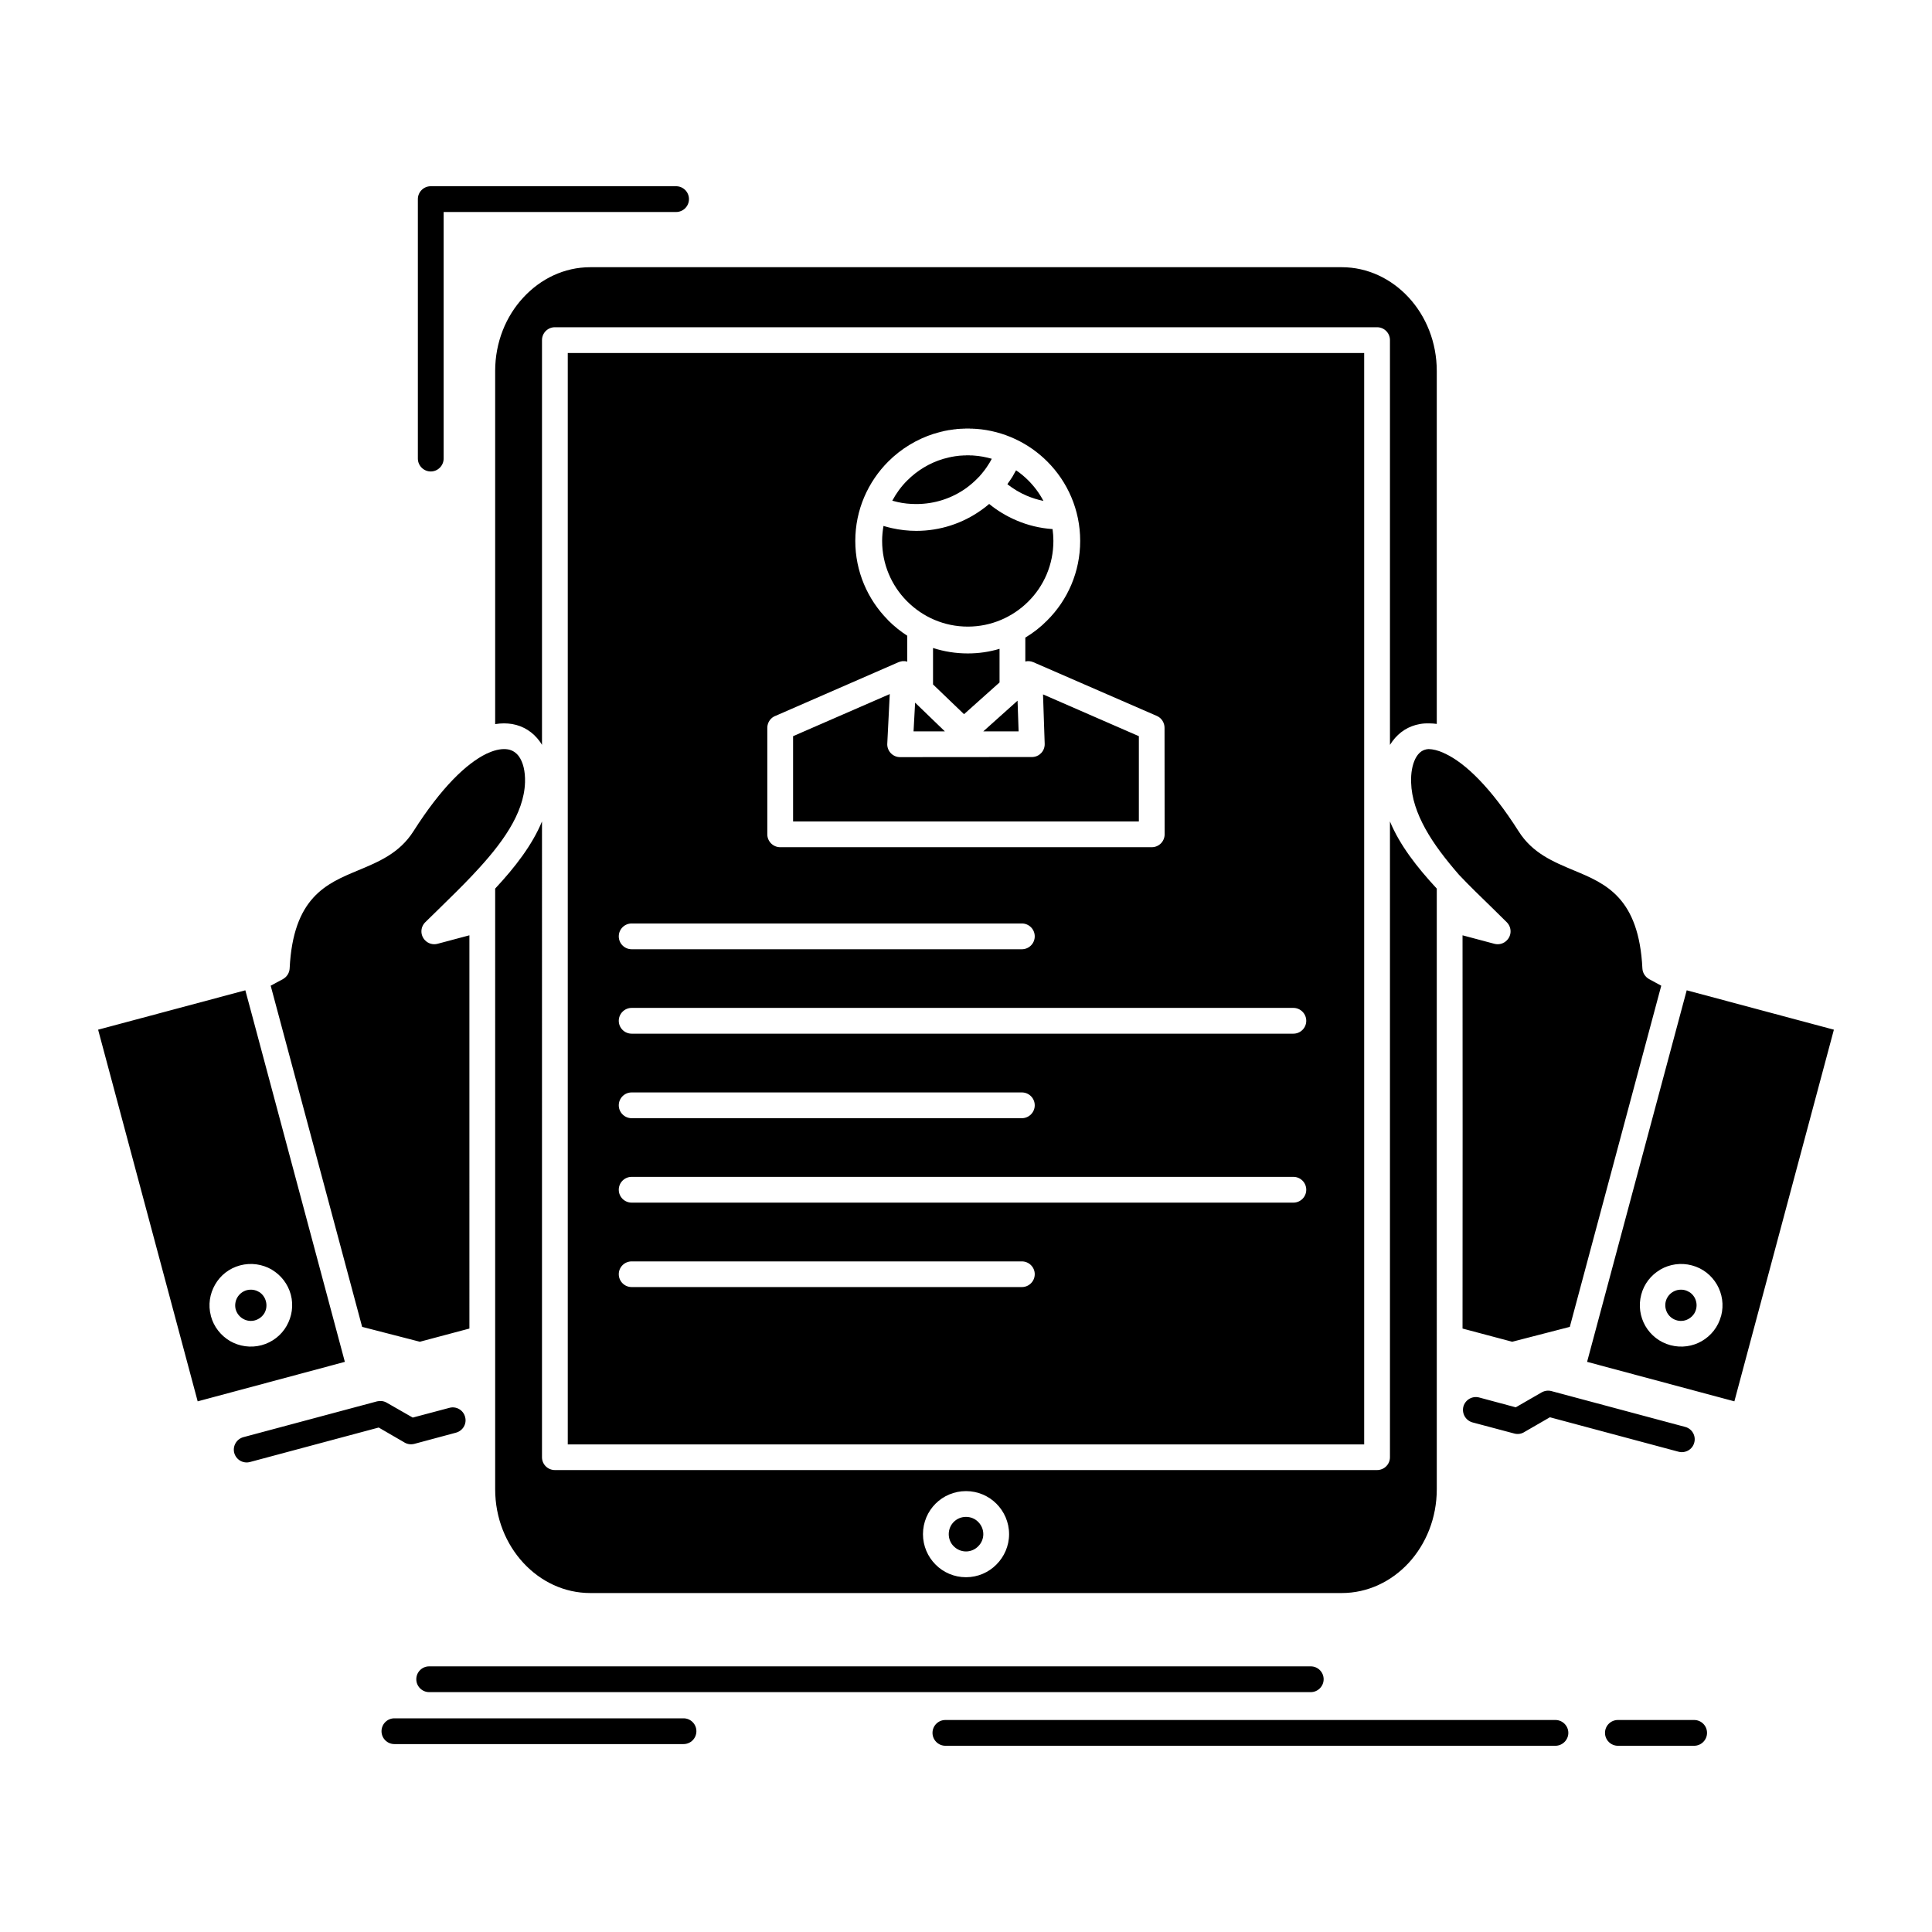 <?xml version="1.0" ?><!DOCTYPE svg  PUBLIC '-//W3C//DTD SVG 1.1//EN'  'http://www.w3.org/Graphics/SVG/1.1/DTD/svg11.dtd'><svg height="512px" style="enable-background:new 0 0 512 512;" version="1.1" viewBox="0 0 512 512" width="512px" xml:space="preserve" xmlns="http://www.w3.org/2000/svg" xmlns:xlink="http://www.w3.org/1999/xlink"><g id="_x32_61_x2C__resume_x2C__employee_x2C__hiring_x2C__hr_x2C__profile"><g><path d="M271.719,168.973v6.329c0.693-0.167,1.471-0.111,2.138,0.194l0,0    c0.223,0.083,0.443,0.166,0.639,0.277l32.091,13.963c1.275,0.556,2.027,1.832,2.027,3.137l0.025,28.232    c0,1.889-1.526,3.414-3.413,3.414H206.76c-1.86,0-3.415-1.525-3.415-3.414v-28.232c0-1.498,0.972-2.775,2.306-3.219l32.451-14.158    h0.028l0.054-0.027l0,0l0.056-0.027h0.028l0.056-0.029l0,0l0.055-0.027h0.028h0.056l0.026-0.027h0.028l0.056-0.028l0,0h0.056    l0.026-0.027h0.056h0.028l0.028-0.028h0.054l0,0h0.084l0,0l0.054-0.027h0.028h0.028h0.056v-0.027h0.083l0,0h0.056h0.028h0.026    h0.056h0.028h0.056l0,0h0.054h0.028h0.056h0.026h0.028h0.056l0,0h0.083h0.028h0.028h0.056l0,0h0.054l0.028,0.027h0.056h0.028    h0.026l0.056,0.027l0,0h0.056h0.028l0.054,0.028h0.028h0.028l0.055,0.027h0.056h0.028l0,0v-6.856    c-1.804-1.166-3.497-2.525-5.025-4.053l-0.193-0.222c-5.274-5.358-8.551-12.742-8.551-20.849c0-8.217,3.358-15.656,8.744-21.042    c3.36-3.358,7.524-5.913,12.16-7.384h0.055c0.61-0.194,1.249-0.361,1.888-0.527l0.223-0.056h0.054l0.277-0.083l0.279-0.057    l0.111-0.027l0.167-0.027l0.583-0.111l0.277-0.056h0.084l0.193-0.027l0.167-0.028l0.139-0.027l0.251-0.027h0.028l0.305-0.057    h0.026l0.251-0.027l0.139-0.027h0.167l0.195-0.027l0.083-0.027l0.277-0.029h0.028h0.277l0.084-0.027h0.221l0.167-0.027h0.112    h0.249h0.056l0.305-0.028h0.026h0.251h0.139l0.167-0.027h0.221h0.084h0.305h0.083h0.112h0.11h0.083l0,0h0.112l0.111,0.027h0.082    h0.057h0.056h0.11h0.195h0.026h0.084h0.082l0.112,0.028h0.111l0,0h0.082h0.112h0.193v0.027h0.112h0.11h0.082    c7.358,0.555,13.965,3.775,18.85,8.661c5.386,5.386,8.718,12.825,8.718,21.042s-3.332,15.686-8.745,21.07    C275.799,166.168,273.856,167.695,271.719,168.973 M167.397,251.559c-1.888,0-3.415-1.527-3.415-3.414    c0-1.889,1.527-3.415,3.415-3.415h103.405c1.889,0,3.415,1.526,3.415,3.415c0,1.887-1.526,3.414-3.415,3.414H167.397z     M167.397,273.934c-1.888,0-3.415-1.527-3.415-3.415c0-1.86,1.527-3.415,3.415-3.415h175.359c1.888,0,3.415,1.555,3.415,3.415    c0,1.888-1.527,3.415-3.415,3.415H167.397z M167.397,296.335c-1.888,0-3.415-1.554-3.415-3.414c0-1.888,1.527-3.415,3.415-3.415    h103.405c1.889,0,3.415,1.527,3.415,3.415c0,1.86-1.526,3.414-3.415,3.414H167.397z M167.397,318.71    c-1.888,0-3.415-1.526-3.415-3.415c0-1.887,1.527-3.414,3.415-3.414h175.359c1.888,0,3.415,1.527,3.415,3.414    c0,1.889-1.527,3.415-3.415,3.415H167.397z M167.397,341.085c-1.888,0-3.415-1.527-3.415-3.415c0-1.859,1.527-3.387,3.415-3.387    h103.405c1.889,0,3.415,1.527,3.415,3.387c0,1.888-1.526,3.415-3.415,3.415H167.397z M259.227,403.322    c-0.806-0.832-1.971-1.332-3.22-1.332c-1.277,0-2.415,0.5-3.248,1.332c-0.833,0.833-1.332,1.972-1.332,3.248    c0,1.249,0.498,2.416,1.332,3.22c0.833,0.833,1.971,1.361,3.248,1.361c1.249,0,2.414-0.528,3.22-1.361    c0.834-0.804,1.36-1.971,1.36-3.22C260.587,405.294,260.061,404.155,259.227,403.322z M383.064,199.758    c-0.223-0.083-0.417-0.166-0.584-0.277c-1.442-0.639-2.748-0.943-3.885-0.971c-0.723,0.027-1.416,0.277-1.944,0.638    c-0.639,0.444-1.165,1.11-1.581,1.943c-0.777,1.583-1.195,3.72-1.111,6.246c0.111,4.164,1.555,8.245,3.747,12.241    c2.304,4.193,5.47,8.246,8.938,12.242c2.805,2.971,5.831,5.886,8.801,8.773l3.858,3.803c1.333,1.332,1.36,3.47,0.028,4.803    c-0.889,0.916-2.138,1.221-3.303,0.916l-8.44-2.249c0.028,34.728,0.028,69.456,0,104.211l13.159,3.499l15.268-3.943l24.235-90.414    l-3.221-1.748c-1.082-0.611-1.721-1.693-1.777-2.832c-0.916-18.794-9.772-22.486-18.044-25.928    c-5.635-2.36-11.076-4.608-14.74-10.383C395.057,208.67,388.395,202.313,383.064,199.758z M436.03,351.383    c-1.388-2.441-1.86-5.385-1.083-8.299c0.75-2.859,2.582-5.137,4.941-6.552l0.167-0.111c2.415-1.388,5.386-1.86,8.3-1.083    c2.943,0.777,5.247,2.666,6.663,5.108c1.388,2.415,1.86,5.357,1.11,8.245l-0.027,0.055c-0.777,2.915-2.666,5.246-5.108,6.662    c-2.415,1.389-5.386,1.86-8.3,1.083C439.778,355.714,437.446,353.826,436.03,351.383z M446.996,262.44l-24.902,92.885l-1.498,5.58    l39.031,10.466l26.372-98.493L446.996,262.44z M129.532,199.48c-0.193,0.111-0.388,0.194-0.583,0.25    c-5.329,2.582-11.992,8.939-19.404,20.598c-3.692,5.774-9.105,8.022-14.768,10.383c-8.273,3.441-17.1,7.134-18.016,25.928    c-0.056,1.139-0.695,2.221-1.778,2.832l-3.248,1.748l24.235,90.414l15.296,3.943l13.131-3.499V247.866l-8.44,2.249    c-1.137,0.305-2.415,0-3.303-0.916c-1.305-1.333-1.305-3.471,0.055-4.803l3.858-3.775c2.915-2.859,5.857-5.719,8.634-8.661    c0.084-0.11,0.194-0.222,0.305-0.333c7.386-7.828,13.382-15.935,13.631-24.318c0.083-2.914-0.5-5.302-1.637-6.884    c-0.723-0.972-1.722-1.638-2.915-1.833C133.197,198.37,131.504,198.62,129.532,199.48z M143.635,197.398V90.134    c0-1.888,1.526-3.414,3.415-3.414h217.887c1.888,0,3.415,1.526,3.415,3.414v107.265c0.223-0.333,0.443-0.666,0.666-0.971    c1.776-2.416,4.247-4.025,7.273-4.553c0.777-0.14,1.582-0.195,2.415-0.167h0.056h0.027h0.027h0.028h0.056h0.027    c0.584,0,1.223,0.056,1.833,0.139V98.322c0-7.633-2.86-14.545-7.468-19.514c-4.552-4.914-10.827-7.996-17.711-7.996h-199.15    c-6.912,0-13.159,3.082-17.711,7.996c-4.636,4.969-7.496,11.881-7.496,19.514v93.58c1.611-0.277,3.109-0.25,4.498-0.027    c3.027,0.527,5.496,2.137,7.273,4.553C143.219,196.732,143.44,197.065,143.635,197.398z M256.007,395.16    c3.138,0,5.996,1.277,8.051,3.332c2.053,2.054,3.358,4.914,3.358,8.078c0,3.137-1.306,5.995-3.358,8.051    c-2.055,2.082-4.913,3.358-8.051,3.358c-3.166,0-6.024-1.276-8.079-3.358c-2.053-2.056-3.331-4.914-3.331-8.051    c0-3.164,1.277-6.024,3.331-8.078C249.983,396.438,252.841,395.16,256.007,395.16z M131.225,354.492v0.084v0.11v0.056v39.919    c0,7.634,2.86,14.546,7.496,19.544c4.552,4.913,10.799,7.966,17.711,7.966h199.15c6.884,0,13.159-3.053,17.711-7.966    c4.607-4.998,7.468-11.91,7.468-19.544v-39.919v-0.056V243.425v-7.938c-5.22-5.637-9.8-11.494-12.409-17.795v168.503    c0,1.859-1.527,3.387-3.415,3.387H147.049c-1.888,0-3.415-1.527-3.415-3.387V217.691c-2.609,6.301-7.163,12.158-12.41,17.795    v7.938v0.083v0.084V354.492z M77.066,343.084c0.777,2.914,0.277,5.857-1.111,8.299c-1.388,2.443-3.748,4.331-6.635,5.108    c-2.915,0.777-5.885,0.306-8.328-1.083c-2.415-1.416-4.331-3.747-5.108-6.662v-0.055c-0.777-2.888-0.277-5.83,1.111-8.245    c1.388-2.442,3.72-4.331,6.635-5.108s5.885-0.305,8.328,1.083l0.167,0.111C74.457,337.947,76.289,340.225,77.066,343.084z     M66.85,269.242l-1.832-6.802l-39.017,10.438l26.386,98.493l39.003-10.466L66.85,269.242z M70.07,347.996    c0.528-0.916,0.695-2.053,0.39-3.164c-0.279-1.055-0.944-1.916-1.778-2.442l-0.139-0.056c-0.888-0.527-1.971-0.694-3.053-0.445    l-0.112,0.029c-1.083,0.305-1.971,1.026-2.497,1.943c-0.5,0.859-0.695,1.971-0.444,3.053l0.026,0.084    c0.305,1.082,1.028,1.971,1.944,2.498s2.027,0.721,3.136,0.416C68.654,349.606,69.542,348.885,70.07,347.996z M236.464,132.69    l1.415,0.36c1.555,0.361,3.222,0.527,4.941,0.527c4.887,0,9.411-1.526,13.103-4.136c1.249-0.889,2.388-1.888,3.442-2.998    l0.277-0.278v-0.027l0.057-0.056l0.027-0.056l0.055-0.027l0.057-0.056v-0.028l0.027-0.027l0.055-0.055l0.028-0.057h0.027    l0.028-0.055l0.057-0.056l0,0l0.026-0.028l0.056-0.055l0.028-0.057h0.028l0.026-0.055l0.056-0.056l0,0l0.028-0.056l0.056-0.056    l0.026-0.027v-0.028l0.057-0.055l0.028-0.028l0,0c0.666-0.805,1.249-1.665,1.804-2.581l0.556-1    c-1.555-0.444-3.165-0.75-4.83-0.859l0,0h-0.085l0,0l-0.221-0.029h-0.028h-0.056h-0.026h-0.085l0,0h-0.054h-0.057h-0.027h-0.083    l0,0H257.2l0,0h-0.083h-0.027h-0.057l-0.054-0.027h-0.028h-0.056h-0.028h-0.083l0,0H256.7h-0.026h-0.028h-0.084l0,0h-0.083h-0.251    h-0.054h-0.167l-0.11,0.027h-0.112h-0.193h-0.028h-0.223h-0.028l-0.221,0.029h-0.084h-0.139l-0.139,0.026h-0.083h-0.195h-0.028    l-0.221,0.028h-0.056l-0.167,0.027l-0.111,0.027h-0.112l-0.165,0.028h-0.056l-0.223,0.028h-0.026l-0.195,0.027l-0.084,0.027    h-0.139l-0.139,0.028l-0.056,0.027l-0.221,0.028l0,0l-0.223,0.027l-0.055,0.027l-0.556,0.111h-0.026    c-0.446,0.111-0.861,0.223-1.277,0.333h-0.056l-0.167,0.056l-0.111,0.027c-3.636,1.083-6.912,3.082-9.549,5.719    C238.851,128.887,237.519,130.719,236.464,132.69z M262.142,133.551c-0.667,0.583-1.389,1.139-2.109,1.638    c-4.859,3.47-10.827,5.497-17.212,5.497c-2.166,0-4.331-0.25-6.468-0.723c-0.749-0.166-1.47-0.36-2.22-0.582    c-0.223,1.305-0.361,2.637-0.361,3.969c0,6.191,2.499,11.826,6.496,15.879l0.167,0.167c4.108,4.108,9.772,6.662,16.045,6.662    c6.245,0,11.936-2.554,16.045-6.662c4.107-4.081,6.635-9.771,6.635-16.046c0-1.055-0.084-2.109-0.223-3.137    c-3.359-0.222-6.607-1.027-9.578-2.304C266.749,136.799,264.307,135.327,262.142,133.551z M268.109,126.639    c-0.306,0.443-0.583,0.916-0.916,1.332l-0.221,0.361c1.581,1.221,3.302,2.276,5.162,3.053c1.388,0.584,2.86,1.056,4.387,1.361    c-1.055-1.999-2.416-3.831-3.997-5.414c-1-0.999-2.083-1.915-3.248-2.692l-0.223,0.36l-0.139,0.25l-0.139,0.25l-0.139,0.25    l-0.277,0.5L268.109,126.639z M260.587,193.817h9.354l-0.277-8.134L260.587,193.817z M242.515,186.211l-0.416,7.606h8.3    L242.515,186.211z M276.411,184.019l0.444,13.103c0.054,1.888-1.417,3.442-3.276,3.498l-35.062,0.027    c-1.86,0-3.387-1.527-3.387-3.414l0.667-13.297l-25.623,11.159v22.597h91.637v-22.597L276.411,184.019z M264.89,180.854v-8.911    c-2.664,0.806-5.496,1.222-8.411,1.222c-3.22,0-6.301-0.5-9.216-1.443v9.66l8.216,7.885L264.89,180.854z M449.051,347.996    c0.526-0.916,0.721-2.053,0.416-3.164c-0.277-1.055-0.944-1.916-1.805-2.442l-0.14-0.056c-0.86-0.527-1.942-0.694-3.025-0.445    l-0.11,0.029c-1.111,0.305-1.999,1.026-2.527,1.943c-0.5,0.859-0.693,1.971-0.416,3.053l0.028,0.084    c0.277,1.082,0.999,1.971,1.915,2.498s2.055,0.721,3.165,0.416C447.635,349.606,448.522,348.885,449.051,347.996z     M390.227,376.951c-1.805-0.5-2.887-2.36-2.415-4.192c0.5-1.805,2.36-2.888,4.164-2.415l9.716,2.609l6.884-3.97    c0.806-0.444,1.722-0.556,2.556-0.333l35.449,9.494c1.832,0.472,2.914,2.359,2.414,4.164c-0.472,1.832-2.359,2.887-4.164,2.414    l-34.089-9.133l-6.689,3.859c-0.777,0.527-1.777,0.721-2.776,0.443L390.227,376.951z M113.737,448.433    c-1.888,0-3.415-1.555-3.415-3.414c0-1.889,1.527-3.415,3.415-3.415h233.628c1.888,0,3.414,1.526,3.414,3.415    c0,1.859-1.526,3.414-3.414,3.414H113.737z M250.538,462.646c-1.886,0-3.415-1.554-3.415-3.414c0-1.888,1.529-3.415,3.415-3.415    h161.675c1.858,0,3.413,1.527,3.413,3.415c0,1.86-1.555,3.414-3.413,3.414H250.538z M428.757,462.646    c-1.888,0-3.415-1.554-3.415-3.414c0-1.888,1.527-3.415,3.415-3.415h20.21c1.888,0,3.414,1.527,3.414,3.415    c0,1.86-1.526,3.414-3.414,3.414H428.757z M104.521,462.201c-1.888,0-3.415-1.527-3.415-3.413c0-1.889,1.527-3.415,3.415-3.415    h76.618c1.887,0,3.413,1.526,3.413,3.415c0,1.886-1.526,3.413-3.413,3.413H104.521z M119.094,373.092    c1.804-0.5,3.692,0.583,4.164,2.415c0.5,1.805-0.583,3.664-2.415,4.164l-11.049,2.97c-0.999,0.25-1.999,0.057-2.776-0.471    l-6.661-3.859l-34.09,9.133c-1.832,0.5-3.692-0.583-4.192-2.415c-0.472-1.804,0.61-3.664,2.415-4.164l35.449-9.493    c0.833-0.195,1.75-0.111,2.555,0.36l6.884,3.942L119.094,373.092z M179.167,49.354c1.888,0,3.415,1.526,3.415,3.414    s-1.526,3.415-3.415,3.415h-61.599v65.347c0,1.86-1.527,3.415-3.415,3.415c-1.888,0-3.415-1.555-3.415-3.415V52.769    c0-1.888,1.527-3.414,3.415-3.414H179.167z M361.521,93.549H150.464V382.78h211.058V93.549z" style="fill-rule:evenodd;clip-rule:evenodd;"/></g></g><g id="Layer_1"/></svg>